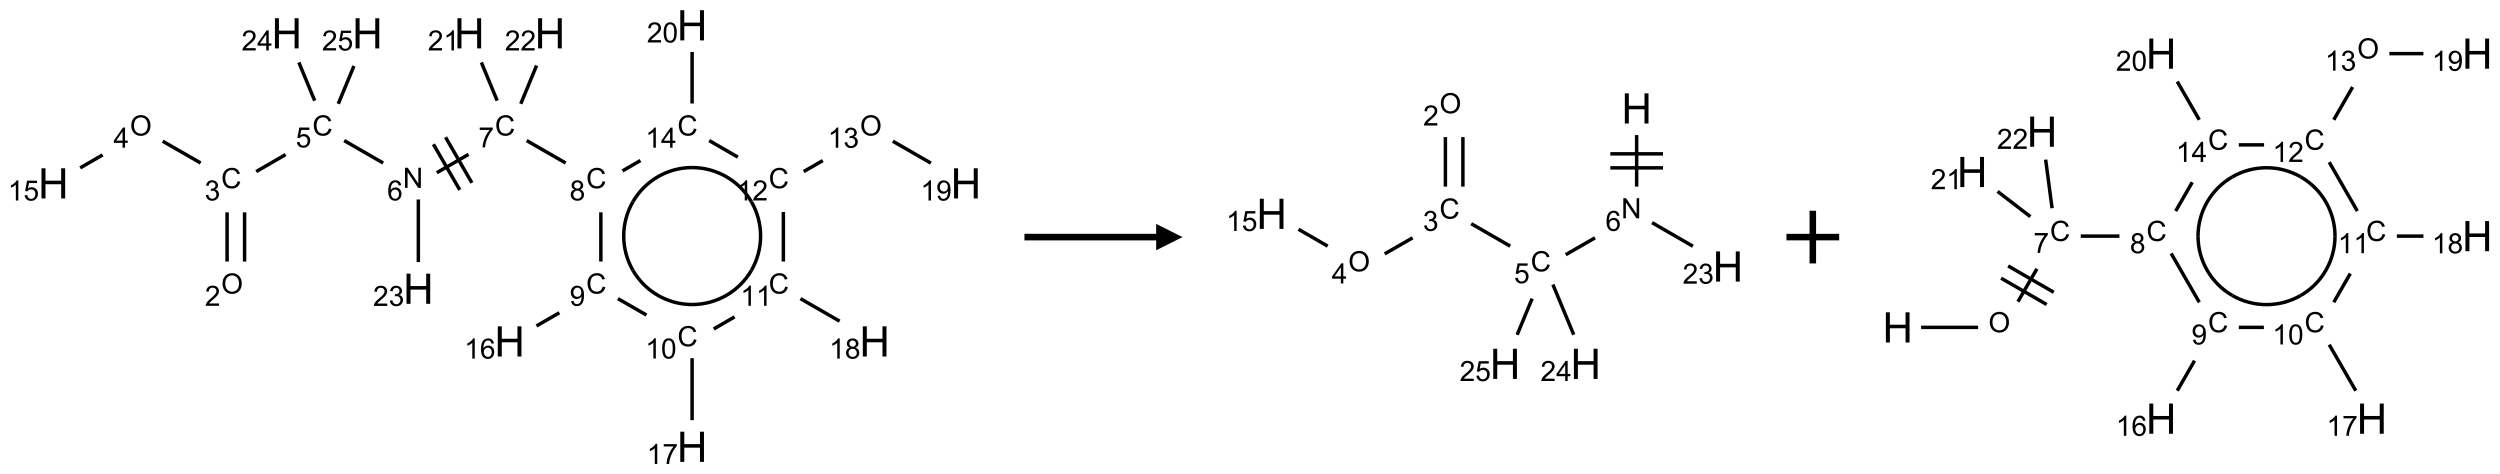<?xml version="1.0" encoding="UTF-8"?>
<svg xmlns="http://www.w3.org/2000/svg" xmlns:xlink="http://www.w3.org/1999/xlink" width="949" height="180" viewBox="0 0 949 180">
<defs>
<g>
<g id="glyph-0-0">
<path d="M 1.332 0 L 1.332 -6.668 L 6.668 -6.668 L 6.668 0 Z M 1.5 -0.168 L 6.5 -0.168 L 6.5 -6.5 L 1.5 -6.5 Z M 1.5 -0.168 "/>
</g>
<g id="glyph-0-1">
<path d="M 0.516 -3.719 C 0.516 -4.984 0.855 -5.977 1.535 -6.695 C 2.215 -7.414 3.094 -7.77 4.172 -7.77 C 4.875 -7.77 5.512 -7.602 6.078 -7.266 C 6.645 -6.93 7.074 -6.461 7.371 -5.855 C 7.668 -5.254 7.816 -4.57 7.816 -3.809 C 7.816 -3.035 7.66 -2.34 7.348 -1.73 C 7.035 -1.117 6.594 -0.656 6.02 -0.34 C 5.449 -0.027 4.828 0.129 4.168 0.129 C 3.449 0.129 2.805 -0.043 2.238 -0.391 C 1.672 -0.738 1.246 -1.211 0.953 -1.812 C 0.66 -2.414 0.516 -3.047 0.516 -3.719 Z M 1.559 -3.703 C 1.559 -2.781 1.805 -2.059 2.301 -1.527 C 2.793 -1 3.414 -0.734 4.16 -0.734 C 4.922 -0.734 5.547 -1 6.039 -1.535 C 6.531 -2.07 6.777 -2.828 6.777 -3.812 C 6.777 -4.434 6.672 -4.977 6.461 -5.441 C 6.25 -5.902 5.945 -6.262 5.539 -6.52 C 5.133 -6.773 4.68 -6.902 4.176 -6.902 C 3.461 -6.902 2.848 -6.656 2.332 -6.164 C 1.816 -5.672 1.559 -4.852 1.559 -3.703 Z M 1.559 -3.703 "/>
</g>
<g id="glyph-0-2">
<path d="M 5.371 -0.902 L 5.371 0 L 0.324 0 C 0.316 -0.227 0.352 -0.441 0.434 -0.652 C 0.562 -0.996 0.766 -1.332 1.051 -1.668 C 1.332 -2 1.742 -2.387 2.277 -2.824 C 3.105 -3.504 3.668 -4.043 3.957 -4.441 C 4.25 -4.84 4.395 -5.215 4.395 -5.566 C 4.395 -5.938 4.262 -6.254 3.996 -6.508 C 3.73 -6.762 3.387 -6.891 2.957 -6.891 C 2.508 -6.891 2.145 -6.754 1.875 -6.484 C 1.605 -6.215 1.469 -5.84 1.465 -5.359 L 0.5 -5.457 C 0.566 -6.176 0.812 -6.727 1.246 -7.102 C 1.676 -7.477 2.254 -7.668 2.98 -7.668 C 3.711 -7.668 4.293 -7.465 4.719 -7.059 C 5.145 -6.652 5.359 -6.148 5.359 -5.547 C 5.359 -5.242 5.297 -4.941 5.172 -4.645 C 5.047 -4.352 4.84 -4.039 4.551 -3.715 C 4.262 -3.387 3.777 -2.938 3.105 -2.371 C 2.543 -1.898 2.18 -1.578 2.02 -1.41 C 1.859 -1.242 1.73 -1.07 1.625 -0.902 Z M 5.371 -0.902 "/>
</g>
<g id="glyph-0-3">
<path d="M 6.27 -2.676 L 7.281 -2.422 C 7.07 -1.594 6.688 -0.961 6.137 -0.523 C 5.586 -0.086 4.914 0.129 4.121 0.129 C 3.297 0.129 2.629 -0.039 2.113 -0.371 C 1.598 -0.707 1.203 -1.191 0.934 -1.828 C 0.664 -2.465 0.531 -3.145 0.531 -3.875 C 0.531 -4.672 0.684 -5.363 0.988 -5.957 C 1.293 -6.547 1.723 -6.996 2.285 -7.305 C 2.844 -7.613 3.461 -7.766 4.137 -7.766 C 4.898 -7.766 5.543 -7.57 6.062 -7.184 C 6.582 -6.793 6.945 -6.246 7.152 -5.543 L 6.156 -5.309 C 5.98 -5.863 5.723 -6.266 5.387 -6.52 C 5.051 -6.773 4.625 -6.902 4.113 -6.902 C 3.527 -6.902 3.039 -6.762 2.645 -6.48 C 2.25 -6.199 1.973 -5.82 1.812 -5.348 C 1.652 -4.871 1.574 -4.383 1.574 -3.879 C 1.574 -3.23 1.668 -2.664 1.855 -2.18 C 2.047 -1.695 2.34 -1.332 2.738 -1.094 C 3.137 -0.855 3.57 -0.734 4.035 -0.734 C 4.602 -0.734 5.082 -0.898 5.473 -1.223 C 5.867 -1.551 6.133 -2.035 6.27 -2.676 Z M 6.27 -2.676 "/>
</g>
<g id="glyph-0-4">
<path d="M 0.449 -2.016 L 1.387 -2.141 C 1.492 -1.609 1.676 -1.227 1.934 -0.992 C 2.191 -0.758 2.508 -0.641 2.879 -0.641 C 3.32 -0.641 3.695 -0.793 3.996 -1.098 C 4.301 -1.402 4.453 -1.781 4.453 -2.234 C 4.453 -2.664 4.312 -3.02 4.031 -3.301 C 3.75 -3.578 3.391 -3.719 2.957 -3.719 C 2.781 -3.719 2.562 -3.684 2.297 -3.613 L 2.402 -4.438 C 2.465 -4.43 2.516 -4.426 2.551 -4.426 C 2.949 -4.426 3.312 -4.531 3.629 -4.738 C 3.949 -4.949 4.109 -5.27 4.109 -5.703 C 4.109 -6.047 3.992 -6.332 3.762 -6.559 C 3.527 -6.785 3.227 -6.895 2.859 -6.895 C 2.496 -6.895 2.191 -6.781 1.949 -6.551 C 1.707 -6.324 1.547 -5.98 1.48 -5.52 L 0.543 -5.688 C 0.656 -6.316 0.918 -6.805 1.324 -7.148 C 1.73 -7.492 2.234 -7.668 2.84 -7.668 C 3.254 -7.668 3.641 -7.578 3.988 -7.398 C 4.34 -7.219 4.609 -6.977 4.793 -6.668 C 4.98 -6.359 5.074 -6.031 5.074 -5.684 C 5.074 -5.352 4.984 -5.051 4.809 -4.781 C 4.629 -4.512 4.367 -4.297 4.02 -4.137 C 4.473 -4.031 4.824 -3.816 5.074 -3.488 C 5.324 -3.16 5.449 -2.75 5.449 -2.254 C 5.449 -1.59 5.203 -1.023 4.719 -0.559 C 4.234 -0.098 3.617 0.137 2.875 0.137 C 2.203 0.137 1.648 -0.062 1.207 -0.465 C 0.762 -0.863 0.512 -1.379 0.449 -2.016 Z M 0.449 -2.016 "/>
</g>
<g id="glyph-0-5">
<path d="M 3.449 0 L 3.449 -1.828 L 0.137 -1.828 L 0.137 -2.688 L 3.621 -7.637 L 4.387 -7.637 L 4.387 -2.688 L 5.418 -2.688 L 5.418 -1.828 L 4.387 -1.828 L 4.387 0 Z M 3.449 -2.688 L 3.449 -6.129 L 1.059 -2.688 Z M 3.449 -2.688 "/>
</g>
<g id="glyph-0-6">
<path d="M 3.973 0 L 3.035 0 L 3.035 -5.973 C 2.809 -5.758 2.516 -5.543 2.148 -5.328 C 1.781 -5.113 1.453 -4.953 1.16 -4.844 L 1.16 -5.75 C 1.684 -5.996 2.145 -6.297 2.535 -6.645 C 2.93 -6.996 3.207 -7.336 3.371 -7.668 L 3.973 -7.668 Z M 3.973 0 "/>
</g>
<g id="glyph-0-7">
<path d="M 0.441 -2 L 1.426 -2.082 C 1.5 -1.605 1.668 -1.242 1.934 -1.004 C 2.199 -0.762 2.52 -0.641 2.895 -0.641 C 3.348 -0.641 3.73 -0.812 4.043 -1.152 C 4.355 -1.492 4.512 -1.941 4.512 -2.504 C 4.512 -3.039 4.359 -3.461 4.059 -3.77 C 3.758 -4.078 3.367 -4.234 2.879 -4.234 C 2.578 -4.234 2.305 -4.164 2.062 -4.027 C 1.82 -3.891 1.629 -3.715 1.488 -3.496 L 0.609 -3.609 L 1.348 -7.531 L 5.145 -7.531 L 5.145 -6.637 L 2.098 -6.637 L 1.688 -4.582 C 2.145 -4.902 2.625 -5.062 3.129 -5.062 C 3.797 -5.062 4.359 -4.832 4.816 -4.371 C 5.277 -3.91 5.504 -3.312 5.504 -2.59 C 5.504 -1.898 5.305 -1.301 4.902 -0.797 C 4.41 -0.18 3.742 0.129 2.895 0.129 C 2.199 0.129 1.633 -0.062 1.195 -0.453 C 0.758 -0.844 0.504 -1.359 0.441 -2 Z M 0.441 -2 "/>
</g>
<g id="glyph-0-8">
<path d="M 0.812 0 L 0.812 -7.637 L 1.848 -7.637 L 5.859 -1.641 L 5.859 -7.637 L 6.828 -7.637 L 6.828 0 L 5.793 0 L 1.781 -6 L 1.781 0 Z M 0.812 0 "/>
</g>
<g id="glyph-0-9">
<path d="M 5.309 -5.766 L 4.375 -5.691 C 4.293 -6.059 4.172 -6.328 4.02 -6.496 C 3.766 -6.762 3.453 -6.895 3.082 -6.895 C 2.785 -6.895 2.523 -6.812 2.297 -6.645 C 2 -6.43 1.77 -6.117 1.598 -5.703 C 1.43 -5.289 1.34 -4.703 1.332 -3.938 C 1.559 -4.281 1.836 -4.535 2.16 -4.703 C 2.488 -4.871 2.828 -4.953 3.188 -4.953 C 3.812 -4.953 4.344 -4.723 4.785 -4.262 C 5.223 -3.801 5.441 -3.207 5.441 -2.48 C 5.441 -2 5.34 -1.555 5.133 -1.145 C 4.926 -0.73 4.641 -0.418 4.281 -0.199 C 3.922 0.02 3.512 0.129 3.051 0.129 C 2.27 0.129 1.633 -0.156 1.141 -0.73 C 0.648 -1.305 0.402 -2.254 0.402 -3.574 C 0.402 -5.051 0.672 -6.121 1.219 -6.793 C 1.695 -7.375 2.336 -7.668 3.141 -7.668 C 3.742 -7.668 4.234 -7.5 4.617 -7.16 C 5 -6.824 5.23 -6.359 5.309 -5.766 Z M 1.48 -2.473 C 1.48 -2.152 1.547 -1.844 1.684 -1.547 C 1.82 -1.25 2.016 -1.027 2.262 -0.871 C 2.508 -0.719 2.766 -0.641 3.035 -0.641 C 3.434 -0.641 3.773 -0.801 4.059 -1.121 C 4.344 -1.441 4.484 -1.875 4.484 -2.422 C 4.484 -2.949 4.344 -3.367 4.062 -3.668 C 3.781 -3.973 3.426 -4.125 3 -4.125 C 2.578 -4.125 2.219 -3.973 1.922 -3.668 C 1.625 -3.363 1.48 -2.969 1.48 -2.473 Z M 1.48 -2.473 "/>
</g>
<g id="glyph-0-10">
<path d="M 0.504 -6.637 L 0.504 -7.535 L 5.449 -7.535 L 5.449 -6.809 C 4.961 -6.289 4.48 -5.602 4.004 -4.746 C 3.527 -3.887 3.156 -3.004 2.895 -2.098 C 2.707 -1.461 2.59 -0.762 2.535 0 L 1.574 0 C 1.582 -0.602 1.703 -1.328 1.926 -2.176 C 2.152 -3.027 2.477 -3.848 2.898 -4.637 C 3.32 -5.426 3.77 -6.094 4.246 -6.637 Z M 0.504 -6.637 "/>
</g>
<g id="glyph-0-11">
<path d="M 1.887 -4.141 C 1.496 -4.281 1.207 -4.484 1.02 -4.75 C 0.832 -5.016 0.738 -5.328 0.738 -5.699 C 0.738 -6.254 0.938 -6.719 1.34 -7.098 C 1.738 -7.477 2.27 -7.668 2.934 -7.668 C 3.598 -7.668 4.137 -7.473 4.543 -7.086 C 4.949 -6.699 5.152 -6.227 5.152 -5.672 C 5.152 -5.316 5.059 -5.008 4.871 -4.746 C 4.688 -4.484 4.406 -4.281 4.027 -4.141 C 4.496 -3.988 4.852 -3.742 5.098 -3.402 C 5.34 -3.062 5.465 -2.656 5.465 -2.184 C 5.465 -1.531 5.234 -0.98 4.77 -0.535 C 4.309 -0.09 3.703 0.129 2.949 0.129 C 2.195 0.129 1.586 -0.094 1.125 -0.539 C 0.664 -0.984 0.434 -1.543 0.434 -2.207 C 0.434 -2.703 0.559 -3.121 0.809 -3.457 C 1.062 -3.793 1.422 -4.02 1.887 -4.141 Z M 1.699 -5.73 C 1.699 -5.367 1.812 -5.074 2.047 -4.844 C 2.281 -4.613 2.582 -4.5 2.953 -4.5 C 3.312 -4.5 3.609 -4.613 3.84 -4.84 C 4.07 -5.066 4.188 -5.348 4.188 -5.676 C 4.188 -6.02 4.07 -6.309 3.832 -6.543 C 3.594 -6.777 3.297 -6.895 2.941 -6.895 C 2.586 -6.895 2.289 -6.781 2.051 -6.551 C 1.816 -6.324 1.699 -6.047 1.699 -5.73 Z M 1.395 -2.203 C 1.395 -1.938 1.461 -1.676 1.586 -1.426 C 1.711 -1.176 1.902 -0.984 2.152 -0.848 C 2.402 -0.711 2.672 -0.641 2.957 -0.641 C 3.406 -0.641 3.777 -0.785 4.066 -1.074 C 4.359 -1.363 4.504 -1.727 4.504 -2.172 C 4.504 -2.625 4.355 -2.996 4.055 -3.293 C 3.754 -3.586 3.379 -3.734 2.926 -3.734 C 2.484 -3.734 2.121 -3.59 1.832 -3.297 C 1.543 -3.004 1.395 -2.641 1.395 -2.203 Z M 1.395 -2.203 "/>
</g>
<g id="glyph-0-12">
<path d="M 0.582 -1.766 L 1.484 -1.848 C 1.562 -1.426 1.707 -1.117 1.922 -0.926 C 2.137 -0.734 2.414 -0.641 2.75 -0.641 C 3.039 -0.641 3.289 -0.707 3.508 -0.84 C 3.727 -0.973 3.902 -1.148 4.043 -1.367 C 4.18 -1.586 4.297 -1.887 4.391 -2.262 C 4.484 -2.637 4.531 -3.016 4.531 -3.406 C 4.531 -3.449 4.531 -3.512 4.527 -3.594 C 4.34 -3.297 4.082 -3.055 3.758 -2.867 C 3.434 -2.68 3.082 -2.59 2.703 -2.59 C 2.07 -2.59 1.535 -2.816 1.098 -3.277 C 0.66 -3.734 0.441 -4.34 0.441 -5.09 C 0.441 -5.863 0.672 -6.484 1.129 -6.957 C 1.586 -7.43 2.156 -7.668 2.844 -7.668 C 3.34 -7.668 3.793 -7.531 4.207 -7.266 C 4.617 -7 4.93 -6.617 5.145 -6.121 C 5.355 -5.629 5.465 -4.91 5.465 -3.973 C 5.465 -2.996 5.359 -2.223 5.145 -1.645 C 4.934 -1.066 4.617 -0.625 4.199 -0.324 C 3.781 -0.02 3.293 0.129 2.73 0.129 C 2.133 0.129 1.645 -0.035 1.266 -0.367 C 0.887 -0.699 0.66 -1.164 0.582 -1.766 Z M 4.422 -5.137 C 4.422 -5.676 4.277 -6.102 3.992 -6.418 C 3.707 -6.734 3.359 -6.891 2.957 -6.891 C 2.543 -6.891 2.18 -6.719 1.871 -6.379 C 1.562 -6.039 1.406 -5.598 1.406 -5.059 C 1.406 -4.57 1.555 -4.176 1.848 -3.871 C 2.141 -3.566 2.5 -3.418 2.934 -3.418 C 3.367 -3.418 3.723 -3.57 4.004 -3.871 C 4.281 -4.176 4.422 -4.598 4.422 -5.137 Z M 4.422 -5.137 "/>
</g>
<g id="glyph-0-13">
<path d="M 0.441 -3.766 C 0.441 -4.668 0.535 -5.395 0.723 -5.945 C 0.906 -6.496 1.184 -6.922 1.551 -7.219 C 1.918 -7.516 2.375 -7.668 2.934 -7.668 C 3.344 -7.668 3.703 -7.586 4.012 -7.418 C 4.32 -7.254 4.574 -7.016 4.777 -6.707 C 4.977 -6.395 5.137 -6.016 5.25 -5.57 C 5.363 -5.125 5.422 -4.523 5.422 -3.766 C 5.422 -2.871 5.328 -2.148 5.145 -1.598 C 4.961 -1.047 4.688 -0.621 4.32 -0.32 C 3.953 -0.02 3.492 0.129 2.934 0.129 C 2.195 0.129 1.617 -0.133 1.199 -0.66 C 0.695 -1.297 0.441 -2.332 0.441 -3.766 Z M 1.406 -3.766 C 1.406 -2.512 1.555 -1.68 1.848 -1.262 C 2.141 -0.848 2.5 -0.641 2.934 -0.641 C 3.363 -0.641 3.727 -0.848 4.02 -1.266 C 4.312 -1.684 4.457 -2.516 4.457 -3.766 C 4.457 -5.023 4.312 -5.859 4.02 -6.27 C 3.727 -6.684 3.359 -6.891 2.922 -6.891 C 2.492 -6.891 2.148 -6.707 1.891 -6.344 C 1.566 -5.879 1.406 -5.02 1.406 -3.766 Z M 1.406 -3.766 "/>
</g>
<g id="glyph-1-0">
<path d="M 2 0 L 2 -10 L 10 -10 L 10 0 Z M 2.25 -0.25 L 9.75 -0.25 L 9.75 -9.75 L 2.25 -9.75 Z M 2.25 -0.25 "/>
</g>
<g id="glyph-1-1">
<path d="M 1.281 0 L 1.281 -11.453 L 2.797 -11.453 L 2.797 -6.75 L 8.75 -6.75 L 8.75 -11.453 L 10.266 -11.453 L 10.266 0 L 8.75 0 L 8.75 -5.398 L 2.797 -5.398 L 2.797 0 Z M 1.281 0 "/>
</g>
</g>
</defs>
<path fill="none" stroke-width="0.033" stroke-linecap="butt" stroke-linejoin="miter" stroke="rgb(0%, 0%, 0%)" stroke-opacity="1" stroke-miterlimit="10" d="M 1.815 2.242 L 1.815 1.775 " transform="matrix(40, 0, 0, 40, 20.244, 9.604)"/>
<path fill="none" stroke-width="0.033" stroke-linecap="butt" stroke-linejoin="miter" stroke="rgb(0%, 0%, 0%)" stroke-opacity="1" stroke-miterlimit="10" d="M 1.649 2.242 L 1.649 1.775 " transform="matrix(40, 0, 0, 40, 20.244, 9.604)"/>
<path fill="none" stroke-width="0.033" stroke-linecap="butt" stroke-linejoin="miter" stroke="rgb(0%, 0%, 0%)" stroke-opacity="1" stroke-miterlimit="10" d="M 1.398 1.307 L 1.038 1.1 " transform="matrix(40, 0, 0, 40, 20.244, 9.604)"/>
<path fill="none" stroke-width="0.033" stroke-linecap="butt" stroke-linejoin="miter" stroke="rgb(0%, 0%, 0%)" stroke-opacity="1" stroke-miterlimit="10" d="M 0.468 1.23 L 0.255 1.353 " transform="matrix(40, 0, 0, 40, 20.244, 9.604)"/>
<path fill="none" stroke-width="0.033" stroke-linecap="butt" stroke-linejoin="miter" stroke="rgb(0%, 0%, 0%)" stroke-opacity="1" stroke-miterlimit="10" d="M 1.925 1.388 L 2.204 1.227 " transform="matrix(40, 0, 0, 40, 20.244, 9.604)"/>
<path fill="none" stroke-width="0.033" stroke-linecap="butt" stroke-linejoin="miter" stroke="rgb(0%, 0%, 0%)" stroke-opacity="1" stroke-miterlimit="10" d="M 2.76 1.094 L 3.13 1.307 " transform="matrix(40, 0, 0, 40, 20.244, 9.604)"/>
<path fill="none" stroke-width="0.033" stroke-linecap="butt" stroke-linejoin="miter" stroke="rgb(0%, 0%, 0%)" stroke-opacity="1" stroke-miterlimit="10" d="M 3.639 1.399 L 3.94 1.225 " transform="matrix(40, 0, 0, 40, 20.244, 9.604)"/>
<path fill="none" stroke-width="0.033" stroke-linecap="butt" stroke-linejoin="miter" stroke="rgb(0%, 0%, 0%)" stroke-opacity="1" stroke-miterlimit="10" d="M 3.972 1.495 L 3.722 1.062 " transform="matrix(40, 0, 0, 40, 20.244, 9.604)"/>
<path fill="none" stroke-width="0.033" stroke-linecap="butt" stroke-linejoin="miter" stroke="rgb(0%, 0%, 0%)" stroke-opacity="1" stroke-miterlimit="10" d="M 3.857 1.562 L 3.607 1.129 " transform="matrix(40, 0, 0, 40, 20.244, 9.604)"/>
<path fill="none" stroke-width="0.033" stroke-linecap="butt" stroke-linejoin="miter" stroke="rgb(0%, 0%, 0%)" stroke-opacity="1" stroke-miterlimit="10" d="M 4.492 1.094 L 4.862 1.307 " transform="matrix(40, 0, 0, 40, 20.244, 9.604)"/>
<path fill="none" stroke-width="0.033" stroke-linecap="butt" stroke-linejoin="miter" stroke="rgb(0%, 0%, 0%)" stroke-opacity="1" stroke-miterlimit="10" d="M 5.196 1.775 L 5.196 2.242 " transform="matrix(40, 0, 0, 40, 20.244, 9.604)"/>
<path fill="none" stroke-width="0.033" stroke-linecap="butt" stroke-linejoin="miter" stroke="rgb(0%, 0%, 0%)" stroke-opacity="1" stroke-miterlimit="10" d="M 4.802 2.728 L 4.585 2.853 " transform="matrix(40, 0, 0, 40, 20.244, 9.604)"/>
<path fill="none" stroke-width="0.033" stroke-linecap="butt" stroke-linejoin="miter" stroke="rgb(0%, 0%, 0%)" stroke-opacity="1" stroke-miterlimit="10" d="M 5.358 2.594 L 5.629 2.75 " transform="matrix(40, 0, 0, 40, 20.244, 9.604)"/>
<path fill="none" stroke-width="0.033" stroke-linecap="butt" stroke-linejoin="miter" stroke="rgb(0%, 0%, 0%)" stroke-opacity="1" stroke-miterlimit="10" d="M 6.062 3.159 L 6.062 3.747 " transform="matrix(40, 0, 0, 40, 20.244, 9.604)"/>
<path fill="none" stroke-width="0.033" stroke-linecap="butt" stroke-linejoin="miter" stroke="rgb(0%, 0%, 0%)" stroke-opacity="1" stroke-miterlimit="10" d="M 6.267 2.882 L 6.465 2.767 " transform="matrix(40, 0, 0, 40, 20.244, 9.604)"/>
<path fill="none" stroke-width="0.033" stroke-linecap="butt" stroke-linejoin="miter" stroke="rgb(0%, 0%, 0%)" stroke-opacity="1" stroke-miterlimit="10" d="M 7.09 2.594 L 7.462 2.808 " transform="matrix(40, 0, 0, 40, 20.244, 9.604)"/>
<path fill="none" stroke-width="0.033" stroke-linecap="butt" stroke-linejoin="miter" stroke="rgb(0%, 0%, 0%)" stroke-opacity="1" stroke-miterlimit="10" d="M 6.928 2.242 L 6.928 1.772 " transform="matrix(40, 0, 0, 40, 20.244, 9.604)"/>
<path fill="none" stroke-width="0.033" stroke-linecap="butt" stroke-linejoin="miter" stroke="rgb(0%, 0%, 0%)" stroke-opacity="1" stroke-miterlimit="10" d="M 7.121 1.388 L 7.302 1.284 " transform="matrix(40, 0, 0, 40, 20.244, 9.604)"/>
<path fill="none" stroke-width="0.033" stroke-linecap="butt" stroke-linejoin="miter" stroke="rgb(0%, 0%, 0%)" stroke-opacity="1" stroke-miterlimit="10" d="M 7.967 1.1 L 8.328 1.308 " transform="matrix(40, 0, 0, 40, 20.244, 9.604)"/>
<path fill="none" stroke-width="0.033" stroke-linecap="butt" stroke-linejoin="miter" stroke="rgb(0%, 0%, 0%)" stroke-opacity="1" stroke-miterlimit="10" d="M 6.496 1.251 L 6.224 1.094 " transform="matrix(40, 0, 0, 40, 20.244, 9.604)"/>
<path fill="none" stroke-width="0.033" stroke-linecap="butt" stroke-linejoin="miter" stroke="rgb(0%, 0%, 0%)" stroke-opacity="1" stroke-miterlimit="10" d="M 5.572 1.283 L 5.401 1.382 " transform="matrix(40, 0, 0, 40, 20.244, 9.604)"/>
<path fill="none" stroke-width="0.033" stroke-linecap="butt" stroke-linejoin="miter" stroke="rgb(0%, 0%, 0%)" stroke-opacity="1" stroke-miterlimit="10" d="M 6.062 0.742 L 6.062 0.253 " transform="matrix(40, 0, 0, 40, 20.244, 9.604)"/>
<path fill="none" stroke-width="0.033" stroke-linecap="butt" stroke-linejoin="miter" stroke="rgb(0%, 0%, 0%)" stroke-opacity="1" stroke-miterlimit="10" d="M 4.212 0.715 L 4.062 0.352 " transform="matrix(40, 0, 0, 40, 20.244, 9.604)"/>
<path fill="none" stroke-width="0.033" stroke-linecap="butt" stroke-linejoin="miter" stroke="rgb(0%, 0%, 0%)" stroke-opacity="1" stroke-miterlimit="10" d="M 4.436 0.745 L 4.586 0.382 " transform="matrix(40, 0, 0, 40, 20.244, 9.604)"/>
<path fill="none" stroke-width="0.033" stroke-linecap="butt" stroke-linejoin="miter" stroke="rgb(0%, 0%, 0%)" stroke-opacity="1" stroke-miterlimit="10" d="M 3.464 1.653 L 3.464 2.247 " transform="matrix(40, 0, 0, 40, 20.244, 9.604)"/>
<path fill="none" stroke-width="0.033" stroke-linecap="butt" stroke-linejoin="miter" stroke="rgb(0%, 0%, 0%)" stroke-opacity="1" stroke-miterlimit="10" d="M 2.48 0.715 L 2.33 0.352 " transform="matrix(40, 0, 0, 40, 20.244, 9.604)"/>
<path fill="none" stroke-width="0.033" stroke-linecap="butt" stroke-linejoin="miter" stroke="rgb(0%, 0%, 0%)" stroke-opacity="1" stroke-miterlimit="10" d="M 2.704 0.745 L 2.853 0.386 " transform="matrix(40, 0, 0, 40, 20.244, 9.604)"/>
<path fill="none" stroke-width="0.033" stroke-linecap="butt" stroke-linejoin="miter" stroke="rgb(0%, 0%, 0%)" stroke-opacity="1" stroke-miterlimit="10" d="M 5.5 2.325 C 5.384 2.124 5.384 1.876 5.5 1.675 " transform="matrix(40, 0, 0, 40, 20.244, 9.604)"/>
<path fill="none" stroke-width="0.033" stroke-linecap="butt" stroke-linejoin="miter" stroke="rgb(0%, 0%, 0%)" stroke-opacity="1" stroke-miterlimit="10" d="M 6.062 2.65 C 5.83 2.65 5.616 2.526 5.5 2.325 " transform="matrix(40, 0, 0, 40, 20.244, 9.604)"/>
<path fill="none" stroke-width="0.033" stroke-linecap="butt" stroke-linejoin="miter" stroke="rgb(0%, 0%, 0%)" stroke-opacity="1" stroke-miterlimit="10" d="M 6.625 2.325 C 6.509 2.526 6.294 2.65 6.062 2.65 " transform="matrix(40, 0, 0, 40, 20.244, 9.604)"/>
<path fill="none" stroke-width="0.033" stroke-linecap="butt" stroke-linejoin="miter" stroke="rgb(0%, 0%, 0%)" stroke-opacity="1" stroke-miterlimit="10" d="M 6.625 1.675 C 6.741 1.876 6.741 2.124 6.625 2.325 " transform="matrix(40, 0, 0, 40, 20.244, 9.604)"/>
<path fill="none" stroke-width="0.033" stroke-linecap="butt" stroke-linejoin="miter" stroke="rgb(0%, 0%, 0%)" stroke-opacity="1" stroke-miterlimit="10" d="M 6.062 1.35 C 6.294 1.35 6.509 1.474 6.625 1.675 " transform="matrix(40, 0, 0, 40, 20.244, 9.604)"/>
<path fill="none" stroke-width="0.033" stroke-linecap="butt" stroke-linejoin="miter" stroke="rgb(0%, 0%, 0%)" stroke-opacity="1" stroke-miterlimit="10" d="M 5.5 1.675 C 5.616 1.474 5.83 1.35 6.062 1.35 " transform="matrix(40, 0, 0, 40, 20.244, 9.604)"/>
<g fill="rgb(0%, 0%, 0%)" fill-opacity="1">
<use xlink:href="#glyph-0-1" x="83.949" y="111.453"/>
</g>
<g fill="rgb(0%, 0%, 0%)" fill-opacity="1">
<use xlink:href="#glyph-0-2" x="77.762" y="116.086"/>
</g>
<g fill="rgb(0%, 0%, 0%)" fill-opacity="1">
<use xlink:href="#glyph-0-3" x="83.934" y="71.449"/>
</g>
<g fill="rgb(0%, 0%, 0%)" fill-opacity="1">
<use xlink:href="#glyph-0-4" x="77.684" y="76.086"/>
</g>
<g fill="rgb(0%, 0%, 0%)" fill-opacity="1">
<use xlink:href="#glyph-0-1" x="49.309" y="51.453"/>
</g>
<g fill="rgb(0%, 0%, 0%)" fill-opacity="1">
<use xlink:href="#glyph-0-5" x="43.074" y="56.055"/>
</g>
<g fill="rgb(0%, 0%, 0%)" fill-opacity="1">
<use xlink:href="#glyph-1-1" x="14.473" y="75.332"/>
</g>
<g fill="rgb(0%, 0%, 0%)" fill-opacity="1">
<use xlink:href="#glyph-0-6" x="2.98" y="76.125"/>
<use xlink:href="#glyph-0-7" x="8.913" y="76.125"/>
</g>
<g fill="rgb(0%, 0%, 0%)" fill-opacity="1">
<use xlink:href="#glyph-0-3" x="118.574" y="51.449"/>
</g>
<g fill="rgb(0%, 0%, 0%)" fill-opacity="1">
<use xlink:href="#glyph-0-7" x="112.266" y="55.953"/>
</g>
<g fill="rgb(0%, 0%, 0%)" fill-opacity="1">
<use xlink:href="#glyph-0-8" x="152.934" y="71.316"/>
</g>
<g fill="rgb(0%, 0%, 0%)" fill-opacity="1">
<use xlink:href="#glyph-0-9" x="146.969" y="76.086"/>
</g>
<g fill="rgb(0%, 0%, 0%)" fill-opacity="1">
<use xlink:href="#glyph-0-3" x="187.855" y="51.449"/>
</g>
<g fill="rgb(0%, 0%, 0%)" fill-opacity="1">
<use xlink:href="#glyph-0-10" x="181.605" y="55.957"/>
</g>
<g fill="rgb(0%, 0%, 0%)" fill-opacity="1">
<use xlink:href="#glyph-0-3" x="222.496" y="71.449"/>
</g>
<g fill="rgb(0%, 0%, 0%)" fill-opacity="1">
<use xlink:href="#glyph-0-11" x="216.23" y="76.086"/>
</g>
<g fill="rgb(0%, 0%, 0%)" fill-opacity="1">
<use xlink:href="#glyph-0-3" x="222.496" y="111.449"/>
</g>
<g fill="rgb(0%, 0%, 0%)" fill-opacity="1">
<use xlink:href="#glyph-0-12" x="216.23" y="116.086"/>
</g>
<g fill="rgb(0%, 0%, 0%)" fill-opacity="1">
<use xlink:href="#glyph-1-1" x="187.676" y="135.332"/>
</g>
<g fill="rgb(0%, 0%, 0%)" fill-opacity="1">
<use xlink:href="#glyph-0-6" x="176.246" y="136.125"/>
<use xlink:href="#glyph-0-9" x="182.178" y="136.125"/>
</g>
<g fill="rgb(0%, 0%, 0%)" fill-opacity="1">
<use xlink:href="#glyph-0-3" x="257.137" y="131.449"/>
</g>
<g fill="rgb(0%, 0%, 0%)" fill-opacity="1">
<use xlink:href="#glyph-0-6" x="244.98" y="136.086"/>
<use xlink:href="#glyph-0-13" x="250.913" y="136.086"/>
</g>
<g fill="rgb(0%, 0%, 0%)" fill-opacity="1">
<use xlink:href="#glyph-1-1" x="256.957" y="175.332"/>
</g>
<g fill="rgb(0%, 0%, 0%)" fill-opacity="1">
<use xlink:href="#glyph-0-6" x="245.523" y="176.125"/>
<use xlink:href="#glyph-0-10" x="251.456" y="176.125"/>
</g>
<g fill="rgb(0%, 0%, 0%)" fill-opacity="1">
<use xlink:href="#glyph-0-3" x="291.781" y="111.449"/>
</g>
<g fill="rgb(0%, 0%, 0%)" fill-opacity="1">
<use xlink:href="#glyph-0-6" x="281.07" y="116.086"/>
<use xlink:href="#glyph-0-6" x="287.003" y="116.086"/>
</g>
<g fill="rgb(0%, 0%, 0%)" fill-opacity="1">
<use xlink:href="#glyph-1-1" x="326.242" y="135.332"/>
</g>
<g fill="rgb(0%, 0%, 0%)" fill-opacity="1">
<use xlink:href="#glyph-0-6" x="314.789" y="136.125"/>
<use xlink:href="#glyph-0-11" x="320.721" y="136.125"/>
</g>
<g fill="rgb(0%, 0%, 0%)" fill-opacity="1">
<use xlink:href="#glyph-0-3" x="291.781" y="71.449"/>
</g>
<g fill="rgb(0%, 0%, 0%)" fill-opacity="1">
<use xlink:href="#glyph-0-6" x="279.672" y="76.086"/>
<use xlink:href="#glyph-0-2" x="285.604" y="76.086"/>
</g>
<g fill="rgb(0%, 0%, 0%)" fill-opacity="1">
<use xlink:href="#glyph-0-1" x="326.438" y="51.453"/>
</g>
<g fill="rgb(0%, 0%, 0%)" fill-opacity="1">
<use xlink:href="#glyph-0-6" x="314.234" y="56.086"/>
<use xlink:href="#glyph-0-4" x="320.167" y="56.086"/>
</g>
<g fill="rgb(0%, 0%, 0%)" fill-opacity="1">
<use xlink:href="#glyph-1-1" x="360.883" y="75.332"/>
</g>
<g fill="rgb(0%, 0%, 0%)" fill-opacity="1">
<use xlink:href="#glyph-0-6" x="349.43" y="76.125"/>
<use xlink:href="#glyph-0-12" x="355.362" y="76.125"/>
</g>
<g fill="rgb(0%, 0%, 0%)" fill-opacity="1">
<use xlink:href="#glyph-0-3" x="257.137" y="51.449"/>
</g>
<g fill="rgb(0%, 0%, 0%)" fill-opacity="1">
<use xlink:href="#glyph-0-6" x="244.984" y="56.086"/>
<use xlink:href="#glyph-0-5" x="250.917" y="56.086"/>
</g>
<g fill="rgb(0%, 0%, 0%)" fill-opacity="1">
<use xlink:href="#glyph-1-1" x="256.957" y="15.332"/>
</g>
<g fill="rgb(0%, 0%, 0%)" fill-opacity="1">
<use xlink:href="#glyph-0-2" x="245.551" y="16.125"/>
<use xlink:href="#glyph-0-13" x="251.483" y="16.125"/>
</g>
<g fill="rgb(0%, 0%, 0%)" fill-opacity="1">
<use xlink:href="#glyph-1-1" x="172.371" y="18.375"/>
</g>
<g fill="rgb(0%, 0%, 0%)" fill-opacity="1">
<use xlink:href="#glyph-0-2" x="162.41" y="19.168"/>
<use xlink:href="#glyph-0-6" x="168.342" y="19.168"/>
</g>
<g fill="rgb(0%, 0%, 0%)" fill-opacity="1">
<use xlink:href="#glyph-1-1" x="202.984" y="18.375"/>
</g>
<g fill="rgb(0%, 0%, 0%)" fill-opacity="1">
<use xlink:href="#glyph-0-2" x="191.629" y="19.168"/>
<use xlink:href="#glyph-0-2" x="197.561" y="19.168"/>
</g>
<g fill="rgb(0%, 0%, 0%)" fill-opacity="1">
<use xlink:href="#glyph-1-1" x="153.035" y="115.332"/>
</g>
<g fill="rgb(0%, 0%, 0%)" fill-opacity="1">
<use xlink:href="#glyph-0-2" x="141.605" y="116.125"/>
<use xlink:href="#glyph-0-4" x="147.538" y="116.125"/>
</g>
<g fill="rgb(0%, 0%, 0%)" fill-opacity="1">
<use xlink:href="#glyph-1-1" x="103.086" y="18.375"/>
</g>
<g fill="rgb(0%, 0%, 0%)" fill-opacity="1">
<use xlink:href="#glyph-0-2" x="91.688" y="19.168"/>
<use xlink:href="#glyph-0-5" x="97.62" y="19.168"/>
</g>
<g fill="rgb(0%, 0%, 0%)" fill-opacity="1">
<use xlink:href="#glyph-1-1" x="133.703" y="18.375"/>
</g>
<g fill="rgb(0%, 0%, 0%)" fill-opacity="1">
<use xlink:href="#glyph-0-2" x="122.211" y="19.168"/>
<use xlink:href="#glyph-0-7" x="128.143" y="19.168"/>
</g>
<path fill-rule="nonzero" fill="rgb(0%, 0%, 0%)" fill-opacity="1" d="M 388.879 91.25 L 438.879 91.25 L 438.879 95 L 448.879 90 L 438.879 85 L 438.879 88.75 L 388.879 88.75 "/>
<path fill="none" stroke-width="0.033" stroke-linecap="butt" stroke-linejoin="miter" stroke="rgb(0%, 0%, 0%)" stroke-opacity="1" stroke-miterlimit="10" d="M 3.464 0.253 L 3.464 0.742 " transform="matrix(40, 0, 0, 40, 482.713, 41.158)"/>
<path fill="none" stroke-width="0.033" stroke-linecap="butt" stroke-linejoin="miter" stroke="rgb(0%, 0%, 0%)" stroke-opacity="1" stroke-miterlimit="10" d="M 3.214 0.564 L 3.714 0.564 " transform="matrix(40, 0, 0, 40, 482.713, 41.158)"/>
<path fill="none" stroke-width="0.033" stroke-linecap="butt" stroke-linejoin="miter" stroke="rgb(0%, 0%, 0%)" stroke-opacity="1" stroke-miterlimit="10" d="M 3.214 0.431 L 3.714 0.431 " transform="matrix(40, 0, 0, 40, 482.713, 41.158)"/>
<path fill="none" stroke-width="0.033" stroke-linecap="butt" stroke-linejoin="miter" stroke="rgb(0%, 0%, 0%)" stroke-opacity="1" stroke-miterlimit="10" d="M 3.069 1.228 L 2.791 1.388 " transform="matrix(40, 0, 0, 40, 482.713, 41.158)"/>
<path fill="none" stroke-width="0.033" stroke-linecap="butt" stroke-linejoin="miter" stroke="rgb(0%, 0%, 0%)" stroke-opacity="1" stroke-miterlimit="10" d="M 2.264 1.307 L 1.894 1.094 " transform="matrix(40, 0, 0, 40, 482.713, 41.158)"/>
<path fill="none" stroke-width="0.033" stroke-linecap="butt" stroke-linejoin="miter" stroke="rgb(0%, 0%, 0%)" stroke-opacity="1" stroke-miterlimit="10" d="M 1.815 0.742 L 1.815 0.272 " transform="matrix(40, 0, 0, 40, 482.713, 41.158)"/>
<path fill="none" stroke-width="0.033" stroke-linecap="butt" stroke-linejoin="miter" stroke="rgb(0%, 0%, 0%)" stroke-opacity="1" stroke-miterlimit="10" d="M 1.649 0.742 L 1.649 0.272 " transform="matrix(40, 0, 0, 40, 482.713, 41.158)"/>
<path fill="none" stroke-width="0.033" stroke-linecap="butt" stroke-linejoin="miter" stroke="rgb(0%, 0%, 0%)" stroke-opacity="1" stroke-miterlimit="10" d="M 1.338 1.228 L 1.073 1.38 " transform="matrix(40, 0, 0, 40, 482.713, 41.158)"/>
<path fill="none" stroke-width="0.033" stroke-linecap="butt" stroke-linejoin="miter" stroke="rgb(0%, 0%, 0%)" stroke-opacity="1" stroke-miterlimit="10" d="M 0.532 1.307 L 0.255 1.147 " transform="matrix(40, 0, 0, 40, 482.713, 41.158)"/>
<path fill="none" stroke-width="0.033" stroke-linecap="butt" stroke-linejoin="miter" stroke="rgb(0%, 0%, 0%)" stroke-opacity="1" stroke-miterlimit="10" d="M 2.669 1.671 L 2.867 2.148 " transform="matrix(40, 0, 0, 40, 482.713, 41.158)"/>
<path fill="none" stroke-width="0.033" stroke-linecap="butt" stroke-linejoin="miter" stroke="rgb(0%, 0%, 0%)" stroke-opacity="1" stroke-miterlimit="10" d="M 2.472 1.805 L 2.33 2.148 " transform="matrix(40, 0, 0, 40, 482.713, 41.158)"/>
<path fill="none" stroke-width="0.033" stroke-linecap="butt" stroke-linejoin="miter" stroke="rgb(0%, 0%, 0%)" stroke-opacity="1" stroke-miterlimit="10" d="M 3.61 1.084 L 3.998 1.308 " transform="matrix(40, 0, 0, 40, 482.713, 41.158)"/>
<g fill="rgb(0%, 0%, 0%)" fill-opacity="1">
<use xlink:href="#glyph-1-1" x="615.504" y="46.887"/>
</g>
<g fill="rgb(0%, 0%, 0%)" fill-opacity="1">
<use xlink:href="#glyph-0-8" x="615.402" y="82.871"/>
</g>
<g fill="rgb(0%, 0%, 0%)" fill-opacity="1">
<use xlink:href="#glyph-0-9" x="609.438" y="87.641"/>
</g>
<g fill="rgb(0%, 0%, 0%)" fill-opacity="1">
<use xlink:href="#glyph-0-3" x="581.043" y="103.004"/>
</g>
<g fill="rgb(0%, 0%, 0%)" fill-opacity="1">
<use xlink:href="#glyph-0-7" x="574.734" y="107.508"/>
</g>
<g fill="rgb(0%, 0%, 0%)" fill-opacity="1">
<use xlink:href="#glyph-0-3" x="546.402" y="83.004"/>
</g>
<g fill="rgb(0%, 0%, 0%)" fill-opacity="1">
<use xlink:href="#glyph-0-4" x="540.152" y="87.641"/>
</g>
<g fill="rgb(0%, 0%, 0%)" fill-opacity="1">
<use xlink:href="#glyph-0-1" x="546.418" y="43.008"/>
</g>
<g fill="rgb(0%, 0%, 0%)" fill-opacity="1">
<use xlink:href="#glyph-0-2" x="540.23" y="47.641"/>
</g>
<g fill="rgb(0%, 0%, 0%)" fill-opacity="1">
<use xlink:href="#glyph-0-1" x="511.777" y="103.008"/>
</g>
<g fill="rgb(0%, 0%, 0%)" fill-opacity="1">
<use xlink:href="#glyph-0-5" x="505.543" y="107.609"/>
</g>
<g fill="rgb(0%, 0%, 0%)" fill-opacity="1">
<use xlink:href="#glyph-1-1" x="476.941" y="86.887"/>
</g>
<g fill="rgb(0%, 0%, 0%)" fill-opacity="1">
<use xlink:href="#glyph-0-6" x="465.449" y="87.68"/>
<use xlink:href="#glyph-0-7" x="471.382" y="87.68"/>
</g>
<g fill="rgb(0%, 0%, 0%)" fill-opacity="1">
<use xlink:href="#glyph-1-1" x="596.172" y="143.84"/>
</g>
<g fill="rgb(0%, 0%, 0%)" fill-opacity="1">
<use xlink:href="#glyph-0-2" x="584.77" y="144.633"/>
<use xlink:href="#glyph-0-5" x="590.702" y="144.633"/>
</g>
<g fill="rgb(0%, 0%, 0%)" fill-opacity="1">
<use xlink:href="#glyph-1-1" x="565.555" y="143.84"/>
</g>
<g fill="rgb(0%, 0%, 0%)" fill-opacity="1">
<use xlink:href="#glyph-0-2" x="554.066" y="144.633"/>
<use xlink:href="#glyph-0-7" x="559.999" y="144.633"/>
</g>
<g fill="rgb(0%, 0%, 0%)" fill-opacity="1">
<use xlink:href="#glyph-1-1" x="650.145" y="106.887"/>
</g>
<g fill="rgb(0%, 0%, 0%)" fill-opacity="1">
<use xlink:href="#glyph-0-2" x="638.715" y="107.68"/>
<use xlink:href="#glyph-0-4" x="644.647" y="107.68"/>
</g>
<path fill="none" stroke-width="0.062" stroke-linecap="butt" stroke-linejoin="miter" stroke="rgb(0%, 0%, 0%)" stroke-opacity="1" stroke-miterlimit="10" d="M 0 0 L 0.5 0 M 0.25 -0.25 L 0.25 0.25 " transform="matrix(40, 0, 0, 40, 678.143, 90)"/>
<path fill="none" stroke-width="0.033" stroke-linecap="butt" stroke-linejoin="miter" stroke="rgb(0%, 0%, 0%)" stroke-opacity="1" stroke-miterlimit="10" d="M 0.222 2.598 L 0.763 2.598 " transform="matrix(40, 0, 0, 40, 720.369, 20.355)"/>
<path fill="none" stroke-width="0.033" stroke-linecap="butt" stroke-linejoin="miter" stroke="rgb(0%, 0%, 0%)" stroke-opacity="1" stroke-miterlimit="10" d="M 1.141 2.354 L 1.321 2.042 " transform="matrix(40, 0, 0, 40, 720.369, 20.355)"/>
<path fill="none" stroke-width="0.033" stroke-linecap="butt" stroke-linejoin="miter" stroke="rgb(0%, 0%, 0%)" stroke-opacity="1" stroke-miterlimit="10" d="M 1.481 2.265 L 1.048 2.015 " transform="matrix(40, 0, 0, 40, 720.369, 20.355)"/>
<path fill="none" stroke-width="0.033" stroke-linecap="butt" stroke-linejoin="miter" stroke="rgb(0%, 0%, 0%)" stroke-opacity="1" stroke-miterlimit="10" d="M 1.414 2.381 L 0.981 2.131 " transform="matrix(40, 0, 0, 40, 720.369, 20.355)"/>
<path fill="none" stroke-width="0.033" stroke-linecap="butt" stroke-linejoin="miter" stroke="rgb(0%, 0%, 0%)" stroke-opacity="1" stroke-miterlimit="10" d="M 1.737 1.732 L 2.104 1.732 " transform="matrix(40, 0, 0, 40, 720.369, 20.355)"/>
<path fill="none" stroke-width="0.033" stroke-linecap="butt" stroke-linejoin="miter" stroke="rgb(0%, 0%, 0%)" stroke-opacity="1" stroke-miterlimit="10" d="M 2.595 1.896 L 2.862 2.36 " transform="matrix(40, 0, 0, 40, 720.369, 20.355)"/>
<path fill="none" stroke-width="0.033" stroke-linecap="butt" stroke-linejoin="miter" stroke="rgb(0%, 0%, 0%)" stroke-opacity="1" stroke-miterlimit="10" d="M 2.817 2.914 L 2.653 3.199 " transform="matrix(40, 0, 0, 40, 720.369, 20.355)"/>
<path fill="none" stroke-width="0.033" stroke-linecap="butt" stroke-linejoin="miter" stroke="rgb(0%, 0%, 0%)" stroke-opacity="1" stroke-miterlimit="10" d="M 3.237 2.598 L 3.475 2.598 " transform="matrix(40, 0, 0, 40, 720.369, 20.355)"/>
<path fill="none" stroke-width="0.033" stroke-linecap="butt" stroke-linejoin="miter" stroke="rgb(0%, 0%, 0%)" stroke-opacity="1" stroke-miterlimit="10" d="M 4.095 2.762 L 4.347 3.199 " transform="matrix(40, 0, 0, 40, 720.369, 20.355)"/>
<path fill="none" stroke-width="0.033" stroke-linecap="butt" stroke-linejoin="miter" stroke="rgb(0%, 0%, 0%)" stroke-opacity="1" stroke-miterlimit="10" d="M 4.138 2.36 L 4.295 2.087 " transform="matrix(40, 0, 0, 40, 720.369, 20.355)"/>
<path fill="none" stroke-width="0.033" stroke-linecap="butt" stroke-linejoin="miter" stroke="rgb(0%, 0%, 0%)" stroke-opacity="1" stroke-miterlimit="10" d="M 4.737 1.732 L 4.989 1.732 " transform="matrix(40, 0, 0, 40, 720.369, 20.355)"/>
<path fill="none" stroke-width="0.033" stroke-linecap="butt" stroke-linejoin="miter" stroke="rgb(0%, 0%, 0%)" stroke-opacity="1" stroke-miterlimit="10" d="M 4.362 1.494 L 4.095 1.03 " transform="matrix(40, 0, 0, 40, 720.369, 20.355)"/>
<path fill="none" stroke-width="0.033" stroke-linecap="butt" stroke-linejoin="miter" stroke="rgb(0%, 0%, 0%)" stroke-opacity="1" stroke-miterlimit="10" d="M 4.138 0.628 L 4.317 0.317 " transform="matrix(40, 0, 0, 40, 720.369, 20.355)"/>
<path fill="none" stroke-width="0.033" stroke-linecap="butt" stroke-linejoin="miter" stroke="rgb(0%, 0%, 0%)" stroke-opacity="1" stroke-miterlimit="10" d="M 4.666 0 L 4.989 0 " transform="matrix(40, 0, 0, 40, 720.369, 20.355)"/>
<path fill="none" stroke-width="0.033" stroke-linecap="butt" stroke-linejoin="miter" stroke="rgb(0%, 0%, 0%)" stroke-opacity="1" stroke-miterlimit="10" d="M 3.477 0.866 L 3.237 0.866 " transform="matrix(40, 0, 0, 40, 720.369, 20.355)"/>
<path fill="none" stroke-width="0.033" stroke-linecap="butt" stroke-linejoin="miter" stroke="rgb(0%, 0%, 0%)" stroke-opacity="1" stroke-miterlimit="10" d="M 2.795 1.221 L 2.638 1.494 " transform="matrix(40, 0, 0, 40, 720.369, 20.355)"/>
<path fill="none" stroke-width="0.033" stroke-linecap="butt" stroke-linejoin="miter" stroke="rgb(0%, 0%, 0%)" stroke-opacity="1" stroke-miterlimit="10" d="M 2.862 0.628 L 2.653 0.265 " transform="matrix(40, 0, 0, 40, 720.369, 20.355)"/>
<path fill="none" stroke-width="0.033" stroke-linecap="butt" stroke-linejoin="miter" stroke="rgb(0%, 0%, 0%)" stroke-opacity="1" stroke-miterlimit="10" d="M 1.259 1.547 L 0.948 1.308 " transform="matrix(40, 0, 0, 40, 720.369, 20.355)"/>
<path fill="none" stroke-width="0.033" stroke-linecap="butt" stroke-linejoin="miter" stroke="rgb(0%, 0%, 0%)" stroke-opacity="1" stroke-miterlimit="10" d="M 1.465 1.467 L 1.404 1.006 " transform="matrix(40, 0, 0, 40, 720.369, 20.355)"/>
<path fill="none" stroke-width="0.033" stroke-linecap="butt" stroke-linejoin="miter" stroke="rgb(0%, 0%, 0%)" stroke-opacity="1" stroke-miterlimit="10" d="M 3.175 2.295 C 2.974 2.179 2.85 1.964 2.85 1.732 " transform="matrix(40, 0, 0, 40, 720.369, 20.355)"/>
<path fill="none" stroke-width="0.033" stroke-linecap="butt" stroke-linejoin="miter" stroke="rgb(0%, 0%, 0%)" stroke-opacity="1" stroke-miterlimit="10" d="M 3.825 2.295 C 3.624 2.411 3.376 2.411 3.175 2.295 " transform="matrix(40, 0, 0, 40, 720.369, 20.355)"/>
<path fill="none" stroke-width="0.033" stroke-linecap="butt" stroke-linejoin="miter" stroke="rgb(0%, 0%, 0%)" stroke-opacity="1" stroke-miterlimit="10" d="M 4.15 1.732 C 4.15 1.964 4.026 2.179 3.825 2.295 " transform="matrix(40, 0, 0, 40, 720.369, 20.355)"/>
<path fill="none" stroke-width="0.033" stroke-linecap="butt" stroke-linejoin="miter" stroke="rgb(0%, 0%, 0%)" stroke-opacity="1" stroke-miterlimit="10" d="M 3.825 1.17 C 4.026 1.286 4.15 1.5 4.15 1.732 " transform="matrix(40, 0, 0, 40, 720.369, 20.355)"/>
<path fill="none" stroke-width="0.033" stroke-linecap="butt" stroke-linejoin="miter" stroke="rgb(0%, 0%, 0%)" stroke-opacity="1" stroke-miterlimit="10" d="M 3.175 1.17 C 3.376 1.054 3.624 1.054 3.825 1.17 " transform="matrix(40, 0, 0, 40, 720.369, 20.355)"/>
<path fill="none" stroke-width="0.033" stroke-linecap="butt" stroke-linejoin="miter" stroke="rgb(0%, 0%, 0%)" stroke-opacity="1" stroke-miterlimit="10" d="M 2.85 1.732 C 2.85 1.5 2.974 1.286 3.175 1.17 " transform="matrix(40, 0, 0, 40, 720.369, 20.355)"/>
<g fill="rgb(0%, 0%, 0%)" fill-opacity="1">
<use xlink:href="#glyph-1-1" x="714.598" y="130.008"/>
</g>
<g fill="rgb(0%, 0%, 0%)" fill-opacity="1">
<use xlink:href="#glyph-0-1" x="754.793" y="126.129"/>
</g>
<g fill="rgb(0%, 0%, 0%)" fill-opacity="1">
<use xlink:href="#glyph-0-3" x="778.152" y="91.48"/>
</g>
<g fill="rgb(0%, 0%, 0%)" fill-opacity="1">
<use xlink:href="#glyph-0-10" x="771.898" y="95.988"/>
</g>
<g fill="rgb(0%, 0%, 0%)" fill-opacity="1">
<use xlink:href="#glyph-0-3" x="814.777" y="91.48"/>
</g>
<g fill="rgb(0%, 0%, 0%)" fill-opacity="1">
<use xlink:href="#glyph-0-11" x="808.508" y="96.117"/>
</g>
<g fill="rgb(0%, 0%, 0%)" fill-opacity="1">
<use xlink:href="#glyph-0-3" x="838.152" y="126.125"/>
</g>
<g fill="rgb(0%, 0%, 0%)" fill-opacity="1">
<use xlink:href="#glyph-0-12" x="831.883" y="130.758"/>
</g>
<g fill="rgb(0%, 0%, 0%)" fill-opacity="1">
<use xlink:href="#glyph-1-1" x="814.598" y="164.648"/>
</g>
<g fill="rgb(0%, 0%, 0%)" fill-opacity="1">
<use xlink:href="#glyph-0-6" x="803.168" y="165.438"/>
<use xlink:href="#glyph-0-9" x="809.1" y="165.438"/>
</g>
<g fill="rgb(0%, 0%, 0%)" fill-opacity="1">
<use xlink:href="#glyph-0-3" x="874.777" y="126.125"/>
</g>
<g fill="rgb(0%, 0%, 0%)" fill-opacity="1">
<use xlink:href="#glyph-0-6" x="862.617" y="130.758"/>
<use xlink:href="#glyph-0-13" x="868.549" y="130.758"/>
</g>
<g fill="rgb(0%, 0%, 0%)" fill-opacity="1">
<use xlink:href="#glyph-1-1" x="894.598" y="164.648"/>
</g>
<g fill="rgb(0%, 0%, 0%)" fill-opacity="1">
<use xlink:href="#glyph-0-6" x="883.16" y="165.438"/>
<use xlink:href="#glyph-0-10" x="889.092" y="165.438"/>
</g>
<g fill="rgb(0%, 0%, 0%)" fill-opacity="1">
<use xlink:href="#glyph-0-3" x="898.152" y="91.48"/>
</g>
<g fill="rgb(0%, 0%, 0%)" fill-opacity="1">
<use xlink:href="#glyph-0-6" x="887.441" y="96.117"/>
<use xlink:href="#glyph-0-6" x="893.374" y="96.117"/>
</g>
<g fill="rgb(0%, 0%, 0%)" fill-opacity="1">
<use xlink:href="#glyph-1-1" x="934.598" y="95.363"/>
</g>
<g fill="rgb(0%, 0%, 0%)" fill-opacity="1">
<use xlink:href="#glyph-0-6" x="923.145" y="96.156"/>
<use xlink:href="#glyph-0-11" x="929.077" y="96.156"/>
</g>
<g fill="rgb(0%, 0%, 0%)" fill-opacity="1">
<use xlink:href="#glyph-0-3" x="874.777" y="56.84"/>
</g>
<g fill="rgb(0%, 0%, 0%)" fill-opacity="1">
<use xlink:href="#glyph-0-6" x="862.668" y="61.477"/>
<use xlink:href="#glyph-0-2" x="868.6" y="61.477"/>
</g>
<g fill="rgb(0%, 0%, 0%)" fill-opacity="1">
<use xlink:href="#glyph-0-1" x="894.793" y="22.203"/>
</g>
<g fill="rgb(0%, 0%, 0%)" fill-opacity="1">
<use xlink:href="#glyph-0-6" x="882.59" y="26.836"/>
<use xlink:href="#glyph-0-4" x="888.522" y="26.836"/>
</g>
<g fill="rgb(0%, 0%, 0%)" fill-opacity="1">
<use xlink:href="#glyph-1-1" x="934.598" y="26.082"/>
</g>
<g fill="rgb(0%, 0%, 0%)" fill-opacity="1">
<use xlink:href="#glyph-0-6" x="923.145" y="26.875"/>
<use xlink:href="#glyph-0-12" x="929.077" y="26.875"/>
</g>
<g fill="rgb(0%, 0%, 0%)" fill-opacity="1">
<use xlink:href="#glyph-0-3" x="838.152" y="56.84"/>
</g>
<g fill="rgb(0%, 0%, 0%)" fill-opacity="1">
<use xlink:href="#glyph-0-6" x="825.996" y="61.477"/>
<use xlink:href="#glyph-0-5" x="831.928" y="61.477"/>
</g>
<g fill="rgb(0%, 0%, 0%)" fill-opacity="1">
<use xlink:href="#glyph-1-1" x="814.598" y="26.082"/>
</g>
<g fill="rgb(0%, 0%, 0%)" fill-opacity="1">
<use xlink:href="#glyph-0-2" x="803.191" y="26.875"/>
<use xlink:href="#glyph-0-13" x="809.124" y="26.875"/>
</g>
<g fill="rgb(0%, 0%, 0%)" fill-opacity="1">
<use xlink:href="#glyph-1-1" x="742.863" y="71.016"/>
</g>
<g fill="rgb(0%, 0%, 0%)" fill-opacity="1">
<use xlink:href="#glyph-0-2" x="732.902" y="71.809"/>
<use xlink:href="#glyph-0-6" x="738.835" y="71.809"/>
</g>
<g fill="rgb(0%, 0%, 0%)" fill-opacity="1">
<use xlink:href="#glyph-1-1" x="769.375" y="55.707"/>
</g>
<g fill="rgb(0%, 0%, 0%)" fill-opacity="1">
<use xlink:href="#glyph-0-2" x="758.023" y="56.5"/>
<use xlink:href="#glyph-0-2" x="763.956" y="56.5"/>
</g>
</svg>

